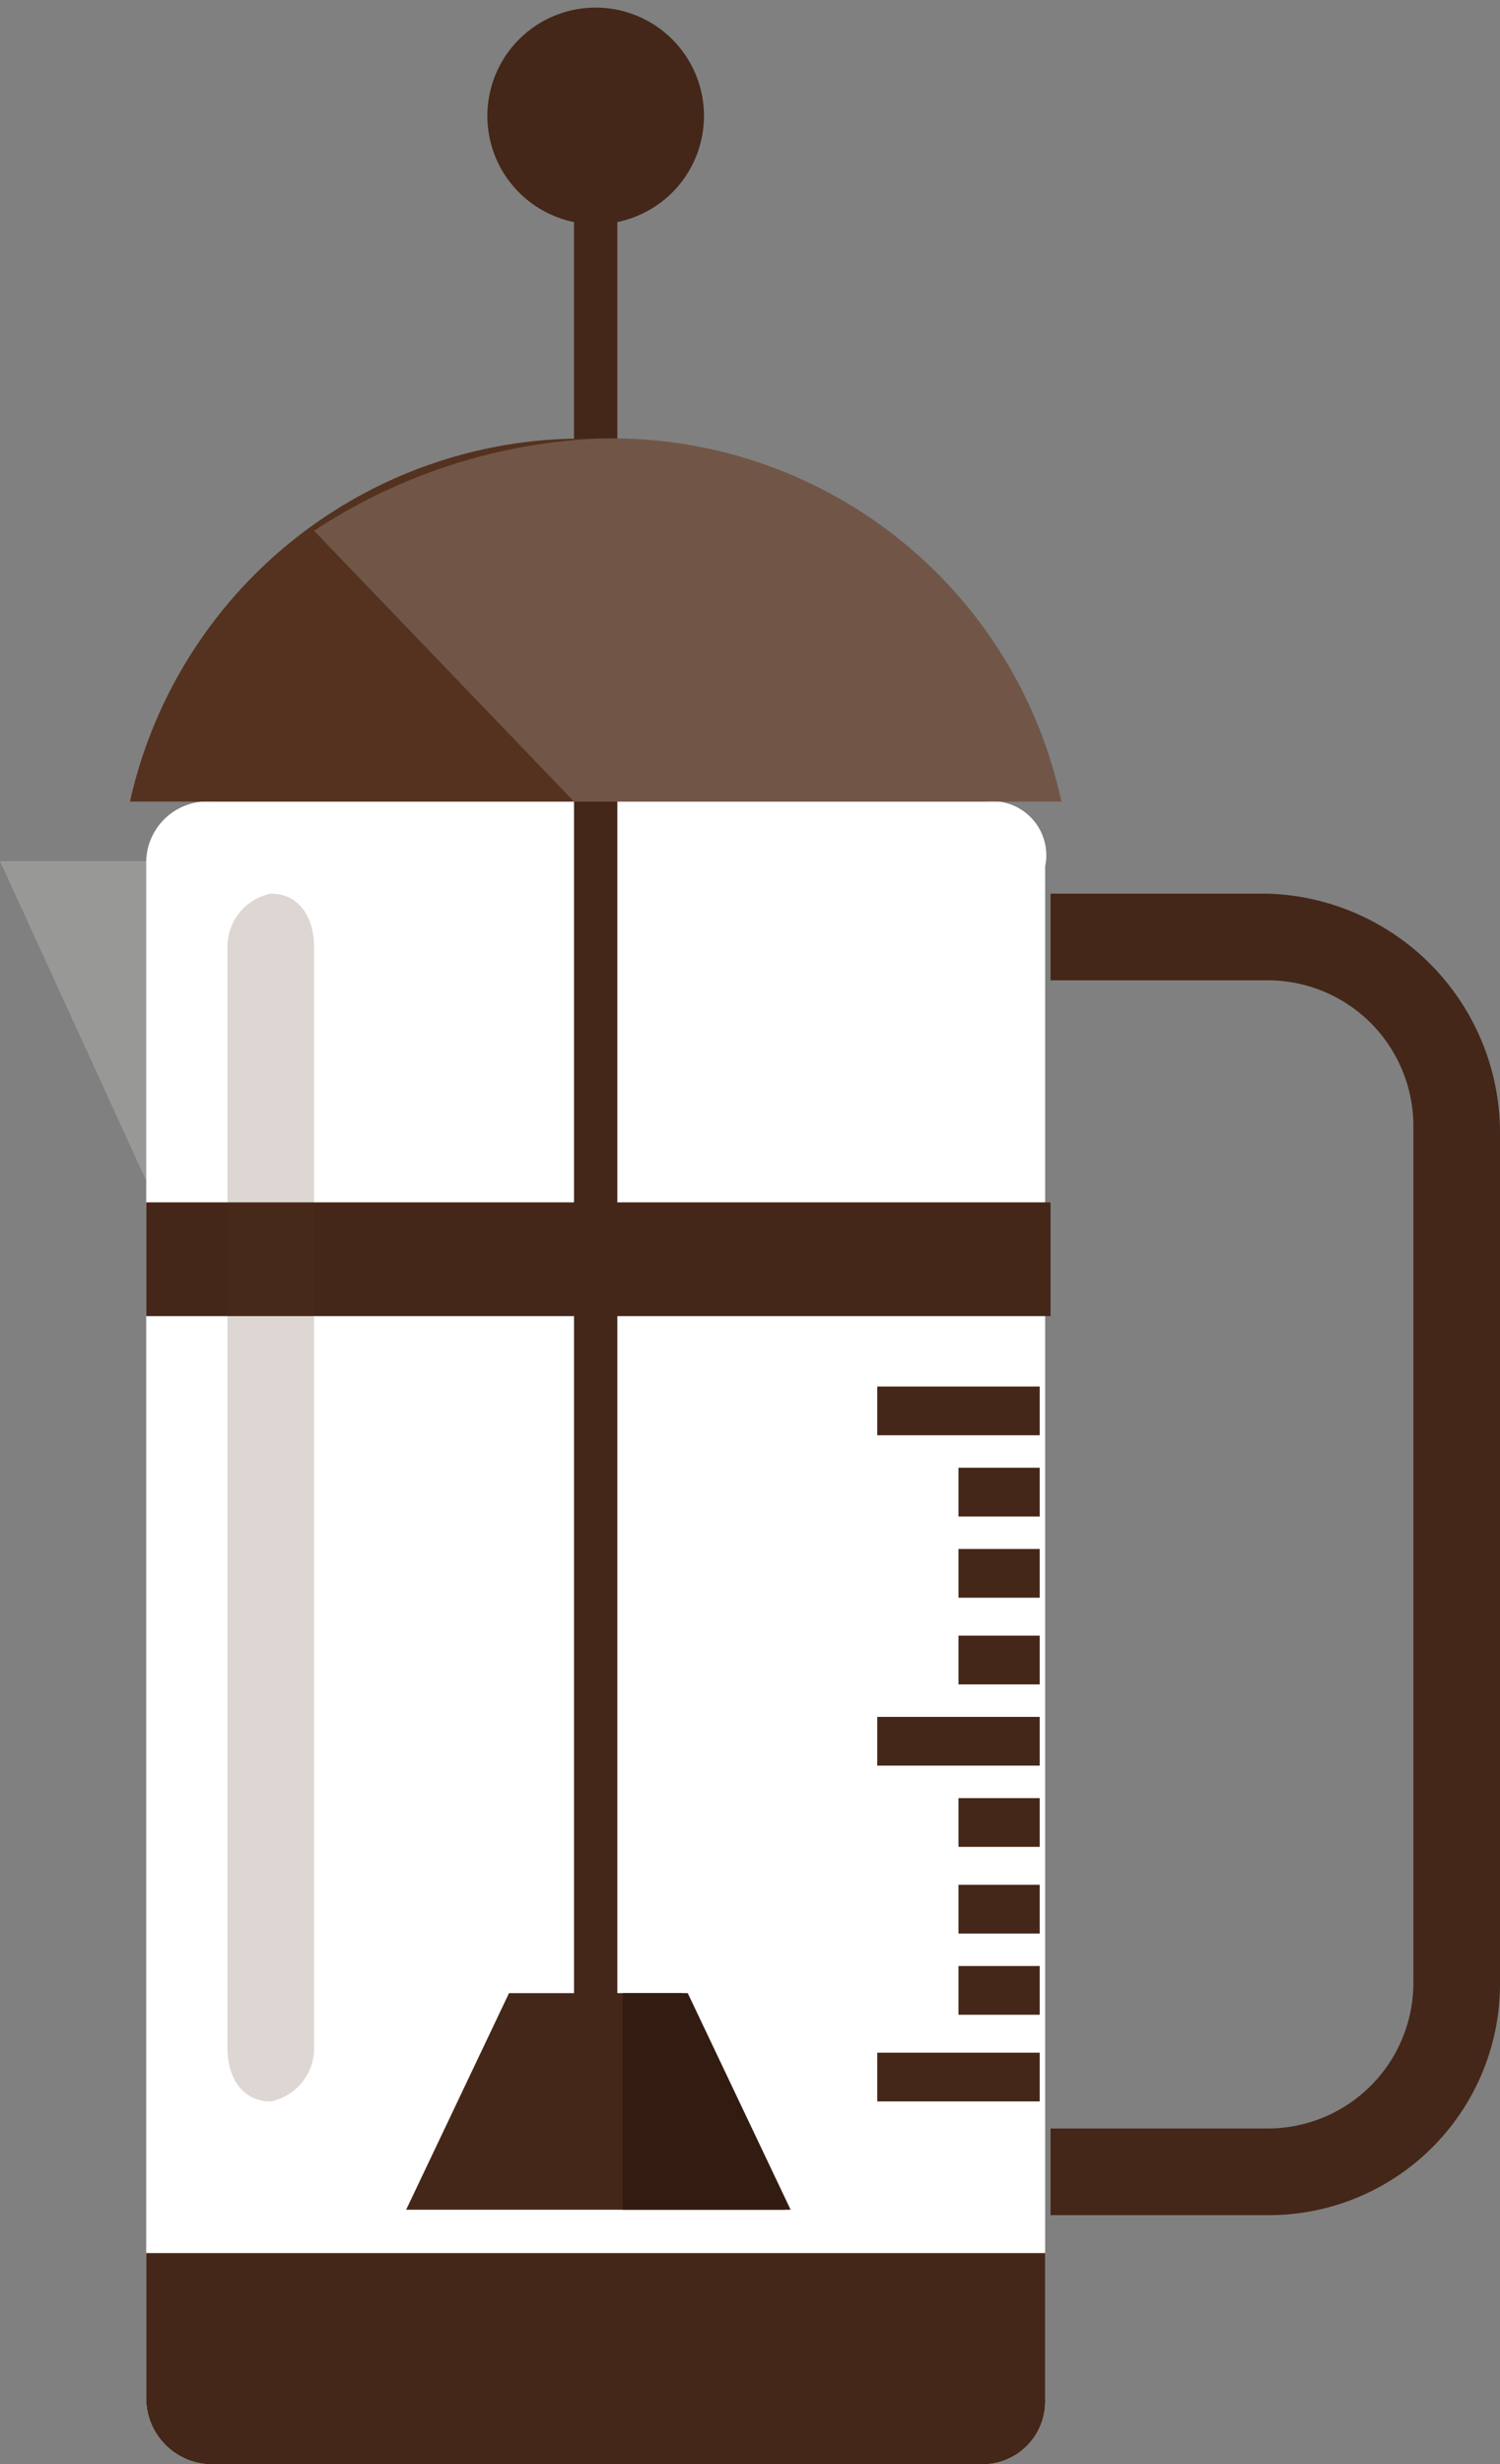 <svg id="Layer_1" data-name="Layer 1" xmlns="http://www.w3.org/2000/svg" viewBox="0 0 27.7 45.5"><rect x="0" y="0" width="27.7" height="45.5" fill="#808080" stroke="none"/><defs><style>.cls-1{fill:#989897;}.cls-2{fill:#fff;}.cls-3{fill:#442718;}.cls-4{opacity:0.2;}.cls-5{fill:#54321f;}.cls-6{fill:#e8e7e7;}.cls-7{fill:#321b10;}</style></defs><title>iconfinder_coffee-02_3570291</title><path class="cls-1" d="M22.8,22.6H20.1l2.7,5.9V22.6Z" transform="translate(-20.1 -6.7)"/><path class="cls-2" d="M38.3,21.5H24a1.13,1.13,0,0,0-1.2,1.1h0V51A1.22,1.22,0,0,0,24,52.2H38.2A1.16,1.16,0,0,0,39.4,51V22.7A1,1,0,0,0,38.3,21.5Z" transform="translate(-20.1 -6.7)"/><path class="cls-3" d="M43.5,23.2h-4v1.6h4a2.69,2.69,0,0,1,2.7,2.7V43.3A2.69,2.69,0,0,1,43.5,46h-4v1.6h4a4.27,4.27,0,0,0,4.3-4.3V27.6A4.42,4.42,0,0,0,43.5,23.2Z" transform="translate(-20.1 -6.7)"/><rect class="cls-3" x="2.7" y="22.2" width="16.7" height="2.1"/><path class="cls-3" d="M22.8,48.3V51A1.22,1.22,0,0,0,24,52.2H38.2A1.16,1.16,0,0,0,39.4,51V48.3Z" transform="translate(-20.1 -6.7)"/><rect class="cls-3" x="16.2" y="37.9" width="3" height="0.9"/><rect class="cls-3" x="16.2" y="31.7" width="3" height="0.9"/><rect class="cls-3" x="17.7" y="36.3" width="1.5" height="0.9"/><rect class="cls-3" x="17.7" y="34.8" width="1.5" height="0.9"/><rect class="cls-3" x="17.7" y="33.2" width="1.5" height="0.9"/><rect class="cls-3" x="16.2" y="25.6" width="3" height="0.9"/><rect class="cls-3" x="17.7" y="30.2" width="1.5" height="0.9"/><rect class="cls-3" x="17.7" y="28.6" width="1.5" height="0.9"/><rect class="cls-3" x="17.7" y="27.1" width="1.5" height="0.9"/><g class="cls-4"><path class="cls-5" d="M25.9,44.5a1,1,0,0,1-.8,1h0c-.5,0-.8-.4-.8-1V24.2a1,1,0,0,1,.8-1h0c.5,0,.8.4.8,1Z" transform="translate(-20.1 -6.7)"/></g><path class="cls-3" d="M29.5,43.5l-1.9,4h7l-1.9-4H31.5V10.8a2,2,0,1,0-.8,0V43.5Z" transform="translate(-20.1 -6.7)"/><path class="cls-5" d="M39.7,21.5a8.49,8.49,0,0,0-8.6-6.7,8.57,8.57,0,0,0-8.6,6.7Z" transform="translate(-20.1 -6.7)"/><g class="cls-4"><path class="cls-6" d="M25.9,16.5l4.8,5h9a8.49,8.49,0,0,0-8.6-6.7A10.36,10.36,0,0,0,25.9,16.5Z" transform="translate(-20.1 -6.7)"/></g><polygon class="cls-7" points="11.5 40.8 14.6 40.8 12.7 36.8 11.5 36.8 11.5 40.8"/></svg>